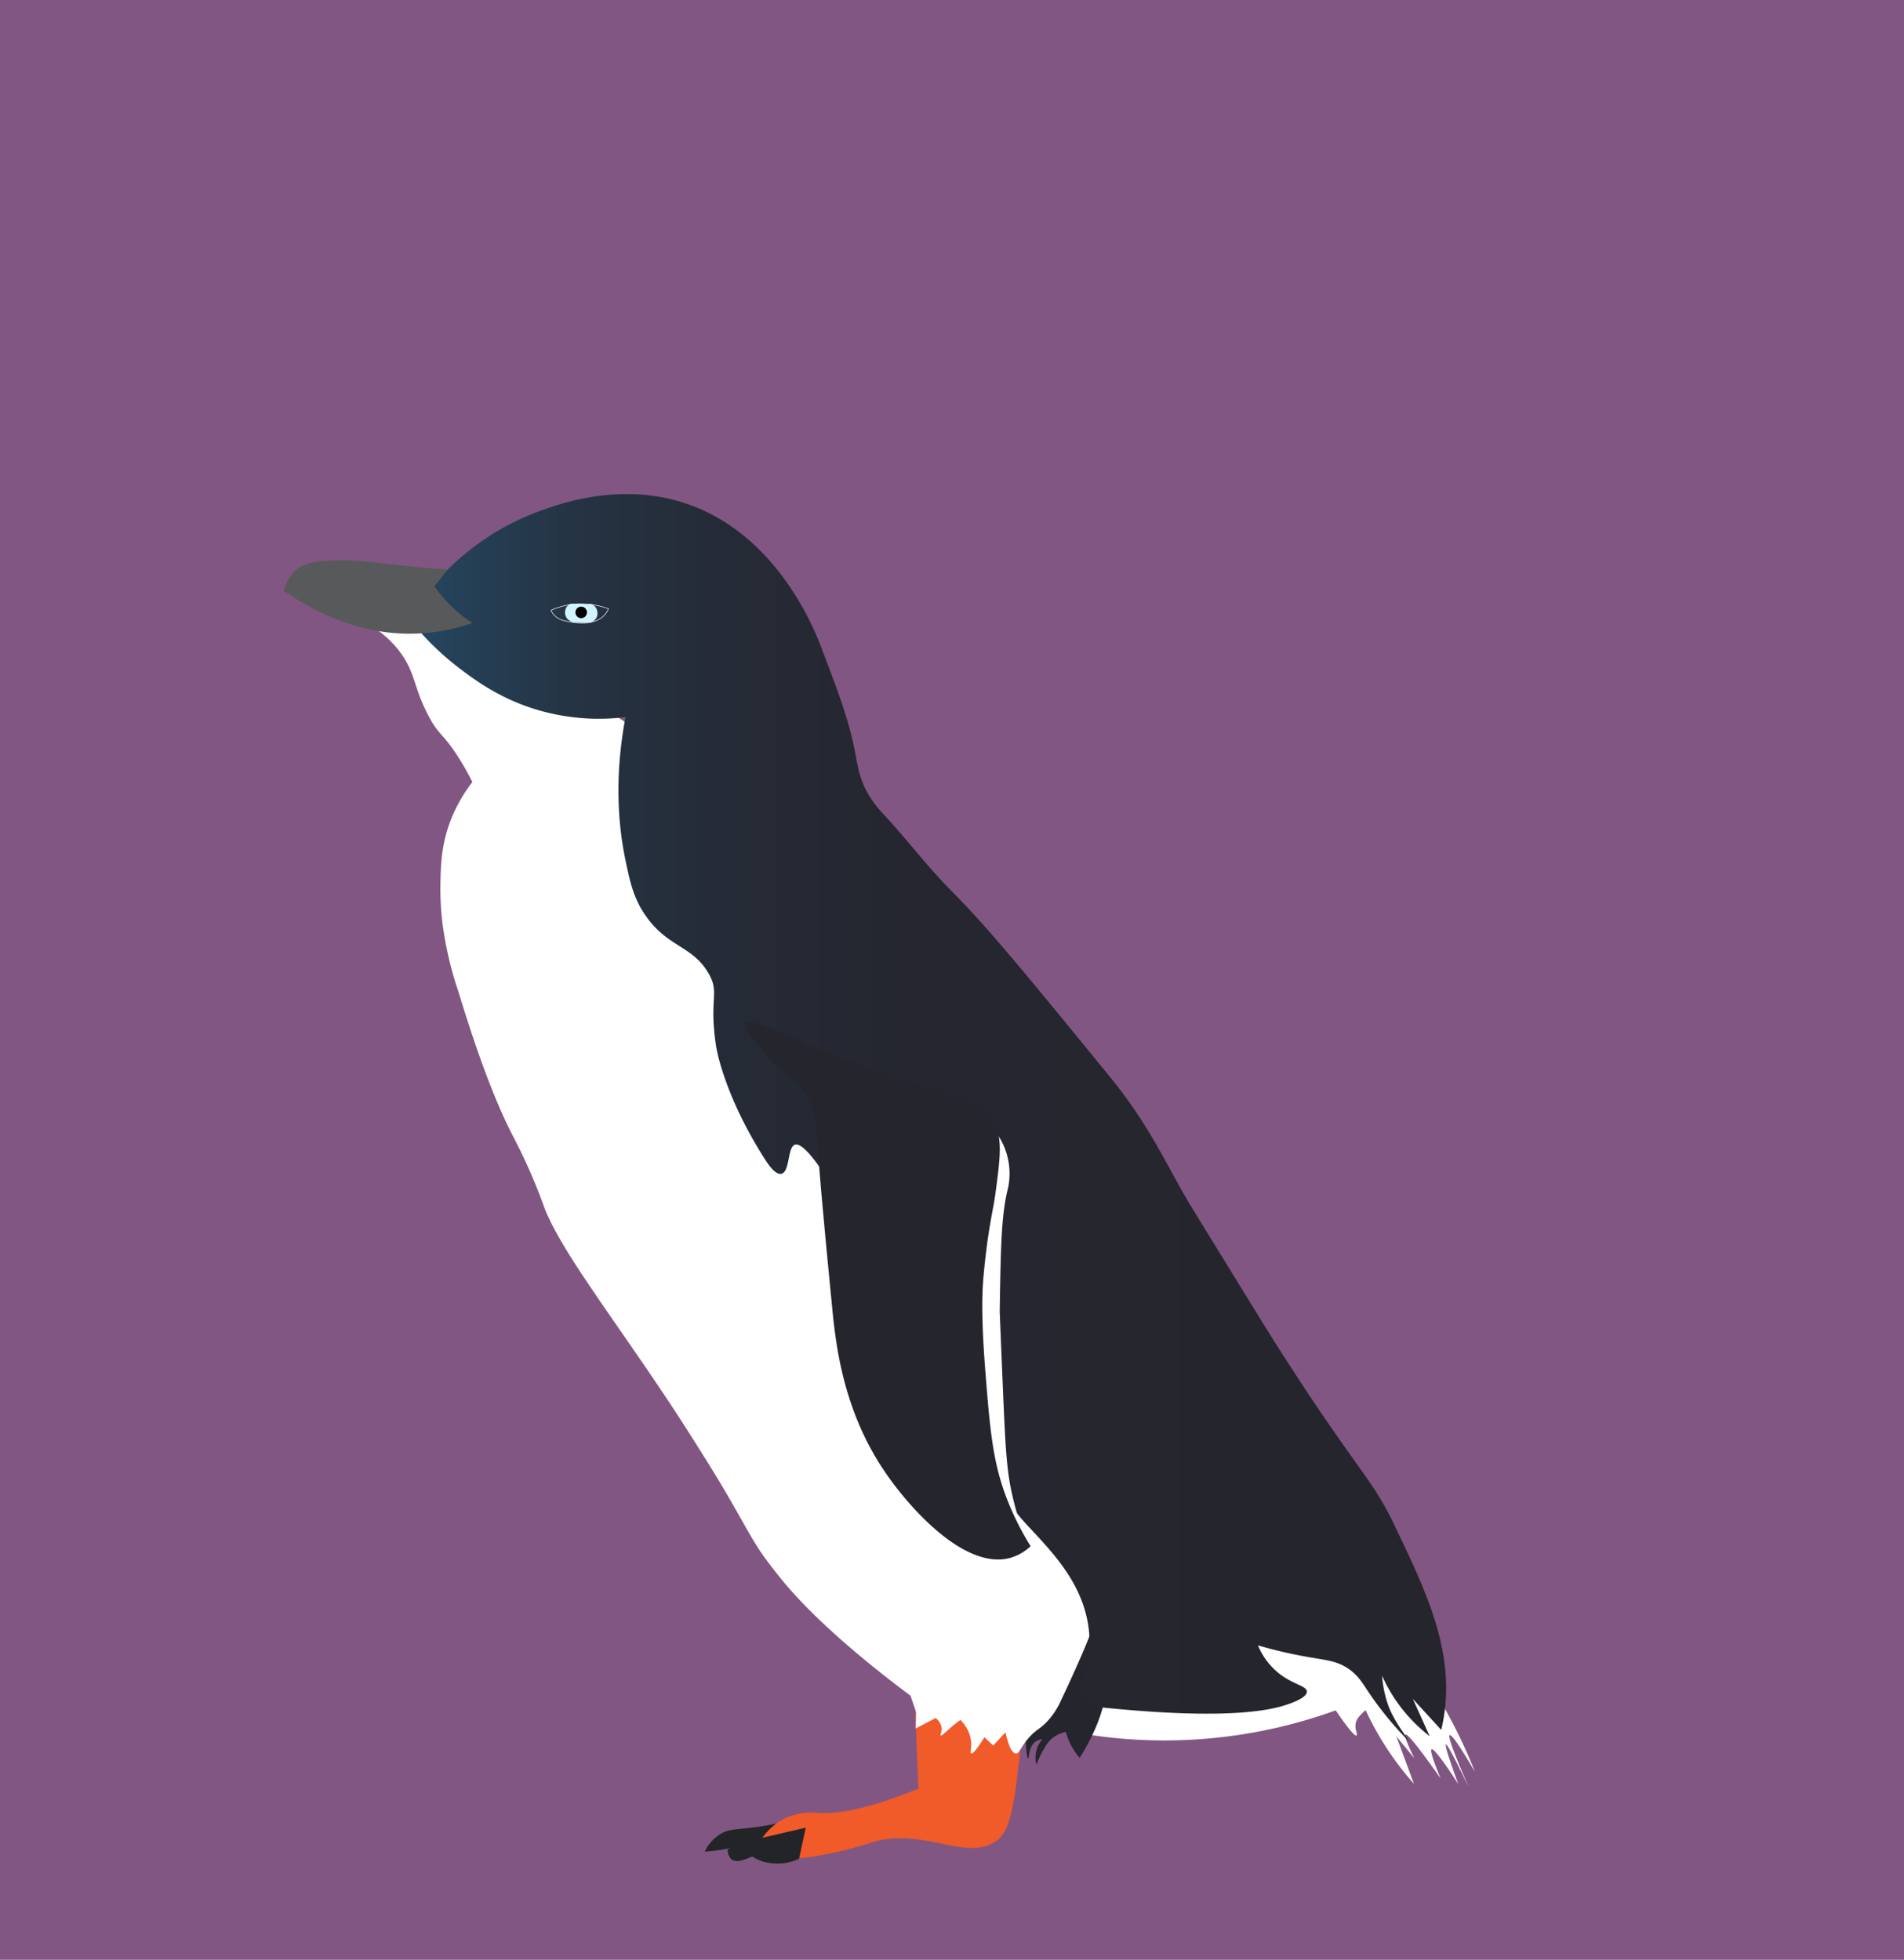 <svg xmlns="http://www.w3.org/2000/svg" xmlns:xlink="http://www.w3.org/1999/xlink" viewBox="0 0 512.93 528.06"><defs><style>.cls-1{fill:#825682;}.cls-2{fill:#232428;}.cls-3{fill:#f15a29;}.cls-4{fill:#fff;}.cls-5{fill:#25252d;}.cls-6{fill:url(#linear-gradient);}.cls-7{fill:#d2f4ff;}.cls-8{fill:none;stroke:#fff;stroke-miterlimit:10;stroke-width:0.15px;}.cls-9{fill:#58595b;}</style><linearGradient id="linear-gradient" x1="103.75" y1="275.73" x2="385.14" y2="275.73" gradientUnits="userSpaceOnUse"><stop offset="0" stop-color="#254864"/><stop offset="0.08" stop-color="#253d52"/><stop offset="0.18" stop-color="#253241"/><stop offset="0.31" stop-color="#252b36"/><stop offset="0.49" stop-color="#25262f"/><stop offset="1" stop-color="#25252d"/></linearGradient></defs><title>little</title><g id="Layer_13" data-name="Layer 13"><rect class="cls-1" width="512.93" height="528.06"/></g><g id="Layer_22" data-name="Layer 22"><path class="cls-2" d="M207,465.67c-.21-.55-3,.63-10.35,1.41-3.31.36-4.67.35-6.54,1.3a11.11,11.11,0,0,0-4.69,5,43.87,43.87,0,0,0,11-2.09C201.94,469.43,207.23,466.45,207,465.67Z" transform="translate(4.43 25.53)"/><path class="cls-2" d="M213,465.45l-15.8,8.47a11.24,11.24,0,0,0,3.49,2c4.6,1.58,11.46.45,13.17-3.84C214.85,469.5,213.68,466.76,213,465.45Z" transform="translate(4.43 25.53)"/><path class="cls-2" d="M207.88,465.78l-16.27,6.93a3.49,3.49,0,0,0,1,2.74c1.24.94,3.21.22,4.51-.3s15.17-6.06,14.28-8.5C211.28,466.17,210.5,465.71,207.88,465.78Z" transform="translate(4.43 25.53)"/><path class="cls-3" d="M241.82,428.06,243,456.41c-14.51,5.91-22.43,6.88-27.05,6.54a16.86,16.86,0,0,0-8.61,1.3,16.61,16.61,0,0,0-6.39,5.4l11.69-2.72q-.9,4.14-1.79,8.28c1.45-.17,3.69-.45,6.38-.95a97.14,97.14,0,0,0,13.09-3.33c13.83-4.37,25.69,5.47,33.82-.55,3.79-2.8,4.7-10.2,6.36-24.88A234.78,234.78,0,0,0,272,421.06Z" transform="translate(4.43 25.53)"/><path class="cls-4" d="M286.28,441.46a135.51,135.51,0,0,0,69.13-6.14c3.83,5.64,5.22,7,5.62,6.74s-.85-2.07,0-4c.46-1.06,1.69-2.28,4.41-4.39a1.81,1.81,0,0,0,.59-.58c1.11-2.06-3.62-6.56-4.52-7.43a31.08,31.08,0,0,0-14.67-7.37c-2.36-.48-48-9.76-58.58,11.41A21.6,21.6,0,0,0,286.28,441.46Z" transform="translate(4.43 25.53)"/><path class="cls-4" d="M360.22,427.18a82,82,0,0,0,16.26,27.94q-4.82-13.08-9.76-26.21L365.25,425Z" transform="translate(4.43 25.53)"/><path class="cls-5" d="M295.27,418.46a4.8,4.8,0,0,1,0,2.16c-1.92,9-1.49,13.13-5.46,21.4a60.83,60.83,0,0,1-3.39,6.1,18,18,0,0,1-2.22-3.24,18.65,18.65,0,0,1-1.5-3.75,8.21,8.21,0,0,0-4.14,2.13,10.25,10.25,0,0,0-1.6,2.19,23.72,23.72,0,0,0-2.18,4.55,7.54,7.54,0,0,1,1.62-6.92,3.73,3.73,0,0,0-1.8.63c-2,1.38-1.75,4.53-2.05,4.53s-.49-1.32-.86-7.62a54.44,54.44,0,0,0,11.91-15.71c2.64-5.32,5-12.37,7.12-12a20.22,20.22,0,0,1,2.84,3A6.12,6.12,0,0,1,295.27,418.46Z" transform="translate(4.43 25.53)"/><path class="cls-4" d="M364.27,424.66l3.9,13.3,8.4,10.24c-1.95-4-2.75-6.14-2.38-6.36q.81-.49,9.48,11.84c-2.08-5-2.89-7.66-2.43-7.9s3,2.84,7.19,9.43q-3.82-10.48-3.32-10.69t6.2,11.68q-6-13.8-5.21-14.2t6.82,9.88a140.84,140.84,0,0,0-8.39-17.51c-2.75-4.86-4.8-6.28-6.52-7.37C372.8,423.69,367,424.21,364.27,424.66Z" transform="translate(4.43 25.53)"/><path class="cls-4" d="M92.2,141.44a27.35,27.35,0,0,1,10.54,7.95c5.28,6.7,3.82,10.21,9.07,19.41,1.91,3.34,3.63,4.12,6.83,9.07a77.54,77.54,0,0,1,4.19,7.31,41.57,41.57,0,0,0-5.75,10.06c-2.74,6.89-2.79,13-2.87,18a75.11,75.11,0,0,0,.55,9.94A96.11,96.11,0,0,0,119,241.48c2.57,8.33,8.1,26.25,14.7,39,.49.94,1.82,3.47,3.48,7.05,2.86,6.22,4.53,10.92,4.92,12,4.67,12.7,22,34.18,39,60.86,5.18,8.16,7.7,12.28,9.69,15.66,4.84,8.22,6.91,12.49,10.13,17.2,0,0,2.71,3.86,6.29,8.1,11.21,13.3,29.76,27.13,33.64,30,.5,1.47,1,2.94,1.51,4.42,0,1.47-.07,2.94-.1,4.42l5.36-2.79a4.12,4.12,0,0,1,1.65,2.87c0,1-.47,1.67-.25,1.82s1.18-.82,2.53-2a31.76,31.76,0,0,1,2.74-2.18,9.59,9.59,0,0,1,2.93,6.17c.05,1.45-.35,2.66,0,2.83s1.21-.62,3.55-4.35l2.38,2.24,3.28-3.57c1.06,4.64,2.05,5.68,2.79,5.71,1,.05,1.24-1.66,3.52-4.24,2-2.29,3-2.27,5.09-4.55A20.85,20.85,0,0,0,281,433.5h0c0-.09,7.66-15.82,10.06-23.72,5-16.41-2.24-32.51-6.94-43-50.28-112.32-59.2-143.66-98.23-180.8-12.16-11.58-26.79-20.42-56.06-38.12-11.69-7.06-27.59-16.12-34.8-10.48A8.83,8.83,0,0,0,92.2,141.44Z" transform="translate(4.43 25.53)"/><path class="cls-6" d="M116.21,127.92a68.41,68.41,0,0,1,24.91-15.81c5.71-2.06,22.7-8.17,40.73-1.44,23.82,8.89,33.43,34.23,35,38.33,4.29,11.32,7.33,19.05,9.1,28.27.69,3.56,1,6.13,2.71,9.66a27.34,27.34,0,0,0,4.65,6.62c6.48,6.95,12.2,14.6,18.91,21.33,9.34,9.37,19.61,21.9,40.12,47,2.06,2.52,3.11,3.8,4.05,5,10.06,12.94,14,22.8,20.6,33.54,13,21.15,19.5,31.73,21.56,35,23,36.24,26.27,36.41,33.06,50.79,7.4,15.65,15.9,32.41,12.94,50.79-.26,1.63-.56,2.92-.72,3.59l-7.66-8.38q2.27,5,4.55,10.06a42.43,42.43,0,0,1-8.39-8.62A43,43,0,0,1,367.9,426a30.73,30.73,0,0,0,1.54,7.64c1.2,3.54,3.69,7,5.91,10.24h0a90.32,90.32,0,0,1-11.19-13.61c-1.58-2.37-2.69-4.31-5.21-6.08-3.16-2.21-6-2.37-11.08-3.26a126.59,126.59,0,0,1-13.42-3.12,19.25,19.25,0,0,0,5.51,7.43c3.83,3.1,7.61,3.45,7.67,5,.06,2-5.78,3.67-6.89,4-12.12,3.37-34.87,1.77-51.09,0l-3.38-3.38a35.23,35.23,0,0,0,2.77-15.61c-.85-14-10.7-23.2-17.36-30.51-9.34-10.25-21.14-33-45-78.36-1.33-2.53-13.09-24.93-17-23.46-2,.75-1.29,7.32-3.61,7.82-1.64.35-3.57-2.58-4.27-3.67-11.28-17.52-13.28-30.45-13.28-30.45-2.09-13.54,1.1-14.51-2.14-20-4.34-7.36-10.8-6.84-16.77-15.27-3.31-4.68-4.27-9-5.54-15.11-1.61-7.7-3.3-21,0-38.55a58.43,58.43,0,0,1-20.09-1c-12-2.71-19.89-8.55-24.44-12a74.15,74.15,0,0,1-15.81-16.29Z" transform="translate(4.43 25.53)"/><path class="cls-7" d="M148.24,141a2.74,2.74,0,0,1-.45-1.53,2.62,2.62,0,0,1,1.09-2.12c.41-.25.68-.21,2.15-.2,2,0,2,.17,3.36.1a1.44,1.44,0,0,1,.54,0,2.44,2.44,0,0,1,1.51,1.85,2.58,2.58,0,0,1-.19,1.82,2.72,2.72,0,0,1-1.4,1.2c-.57.25-.79.16-3.6.1a4.43,4.43,0,0,1-1.43-.15A3,3,0,0,1,148.24,141Z" transform="translate(4.43 25.53)"/><circle cx="156.57" cy="165.01" r="1.55"/><path class="cls-8" d="M144.6,139.91a4.13,4.13,0,0,1-.58-1,19.3,19.3,0,0,1,3.59-1.22,21,21,0,0,1,11.86.81,5.86,5.86,0,0,1-.82,1.43c-3.06,3.84-10.07,2-11,1.8A5.37,5.37,0,0,1,144.6,139.91Z" transform="translate(4.43 25.53)"/><path class="cls-9" d="M116.21,127.92c-5.72-.38-10.32-.85-13.38-1.2-6.17-.7-10.22-1.35-16.45-1.26-6.51.1-9.27.91-11.34,2.86a10.93,10.93,0,0,0-3,5.35,66,66,0,0,0,6.47,4c4.63,2.47,14.63,7.67,27.91,7.55a51.63,51.63,0,0,0,16.41-2.88,36.87,36.87,0,0,1-6.45-5.31,36.5,36.5,0,0,1-3.79-4.61Z" transform="translate(4.43 25.53)"/><path class="cls-4" d="M263.31,278.85a18.67,18.67,0,0,1,3.58,16.71c-1.57,6.89-1.73,15.31-2,32.16,0,.32.28,7.11.85,20.67.6,14.12.92,21.3,2.22,27.49a86,86,0,0,0,5.26,16.59A85.68,85.68,0,0,1,263,378.39c-16.05-27.65-16-63-4.61-89.66A92,92,0,0,1,263.31,278.85Z" transform="translate(4.43 25.53)"/><path class="cls-5" d="M196.63,250.4c-.58.93,1,2.85,3.85,6.47,5,6.42,8.63,7.68,11.59,11.74,3.45,4.7,3.57,9.84,3.78,14.55,0,0,.3,6.95,3.77,42.23,1,10.68,2.81,28.6,14.2,45.46,6.85,10.15,21.83,26.79,34,23.36a13.47,13.47,0,0,0,5.4-3.12,75.68,75.68,0,0,1-5.94-11.62c-4.27-10.45-5-19.38-6.36-36.83-1-13.14-.77-19.54-.47-23.36.39-4.93,1.18-10.64,1.22-10.91,1-6.8,1.57-8.64,2.13-12.78,1-7.66,1.77-13.1.24-17.28-2.68-7.34-11.17-7.91-31.67-15C210.77,255.78,198.09,248.05,196.63,250.4Z" transform="translate(4.43 25.53)"/></g></svg>